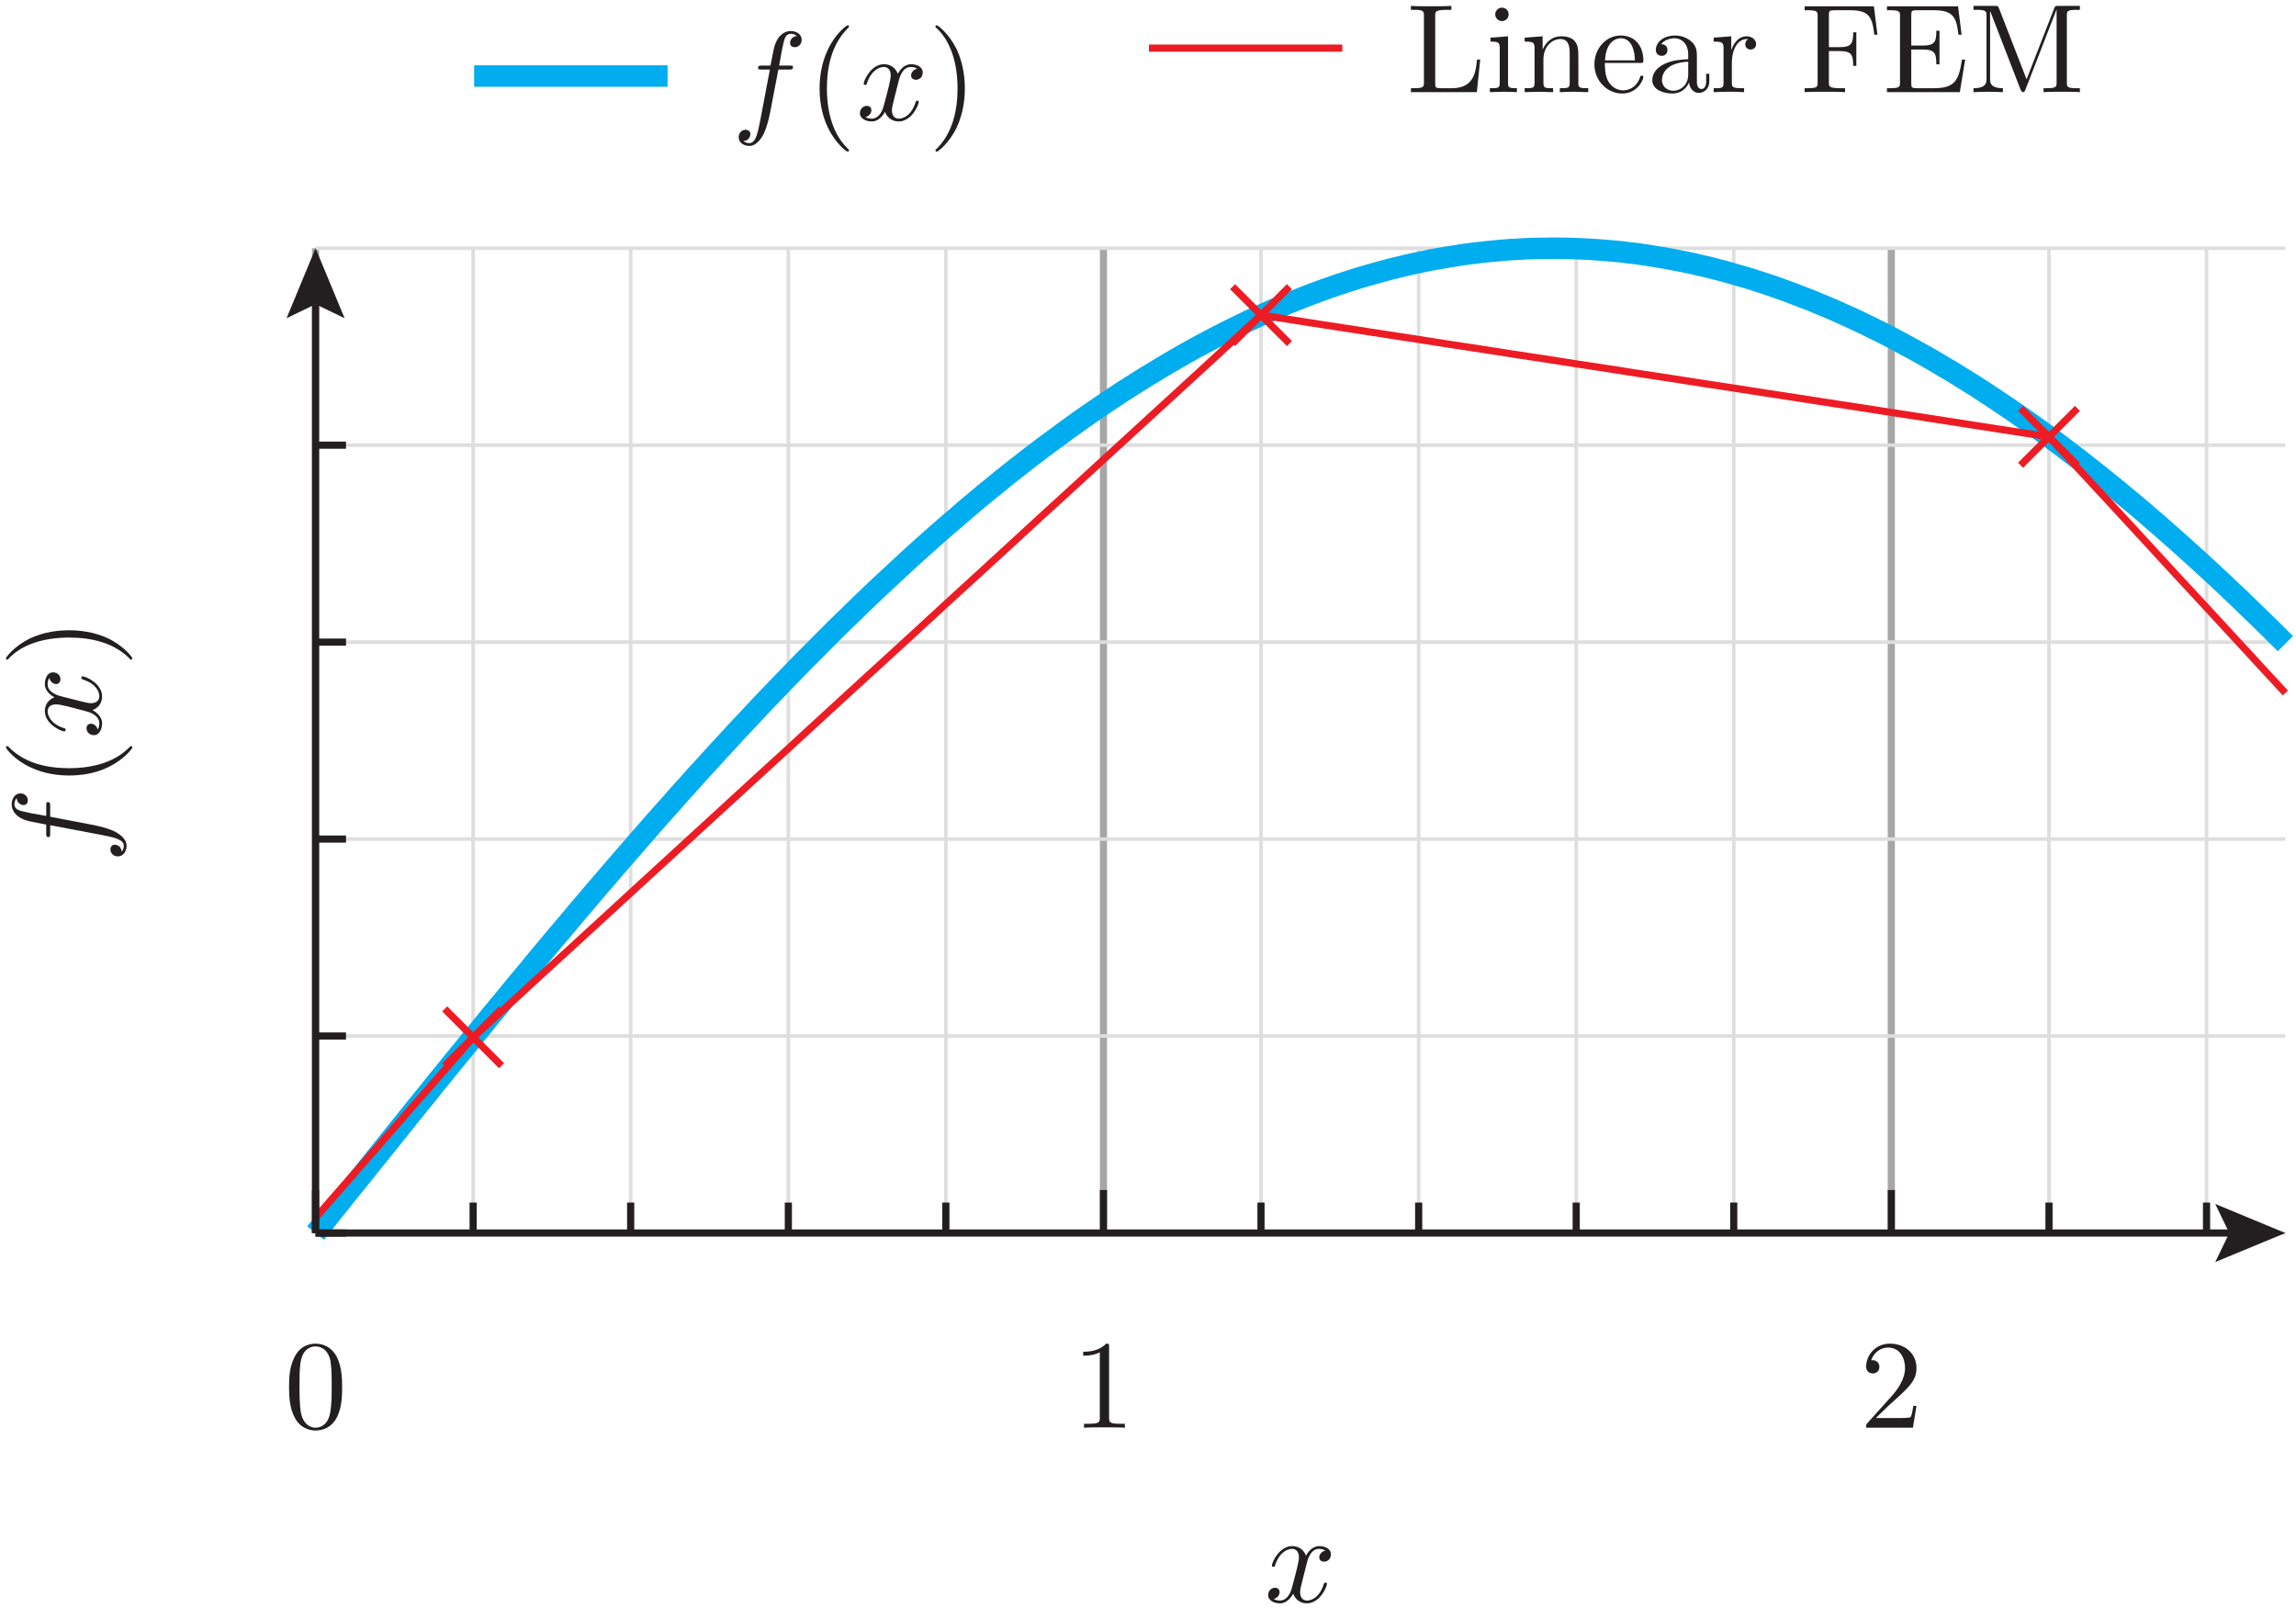 <?xml version="1.0" encoding="UTF-8"?>
<svg xmlns="http://www.w3.org/2000/svg" xmlns:xlink="http://www.w3.org/1999/xlink" width="181.73pt" height="127.31pt" viewBox="0 0 181.73 127.31" version="1.1">
<defs>
<g>
<symbol overflow="visible" id="glyph0-0">
<path style="stroke:none;" d=""/>
</symbol>
<symbol overflow="visible" id="glyph0-1">
<path style="stroke:none;" d="M 4.594 -3.203 C 4.594 -4 4.547 -4.797 4.203 -5.547 C 3.734 -6.5 2.922 -6.656 2.5 -6.656 C 1.906 -6.656 1.172 -6.406 0.766 -5.469 C 0.438 -4.781 0.391 -4 0.391 -3.203 C 0.391 -2.453 0.438 -1.547 0.844 -0.797 C 1.266 0.016 2 0.219 2.484 0.219 C 3.031 0.219 3.797 0.016 4.234 -0.938 C 4.547 -1.625 4.594 -2.406 4.594 -3.203 Z M 2.484 0 C 2.094 0 1.516 -0.25 1.328 -1.203 C 1.219 -1.812 1.219 -2.734 1.219 -3.312 C 1.219 -3.953 1.219 -4.625 1.297 -5.156 C 1.484 -6.344 2.234 -6.438 2.484 -6.438 C 2.812 -6.438 3.484 -6.266 3.672 -5.266 C 3.766 -4.703 3.766 -3.953 3.766 -3.312 C 3.766 -2.562 3.766 -1.891 3.656 -1.25 C 3.516 -0.297 2.938 0 2.484 0 Z M 2.484 0 "/>
</symbol>
<symbol overflow="visible" id="glyph0-2">
<path style="stroke:none;" d="M 2.938 -6.406 C 2.938 -6.641 2.938 -6.656 2.703 -6.656 C 2.094 -6.016 1.203 -6.016 0.891 -6.016 L 0.891 -5.703 C 1.094 -5.703 1.688 -5.703 2.203 -5.969 L 2.203 -0.797 C 2.203 -0.438 2.172 -0.312 1.266 -0.312 L 0.953 -0.312 L 0.953 0 C 1.297 -0.031 2.172 -0.031 2.562 -0.031 C 2.969 -0.031 3.844 -0.031 4.188 0 L 4.188 -0.312 L 3.875 -0.312 C 2.969 -0.312 2.938 -0.422 2.938 -0.797 Z M 2.938 -6.406 "/>
</symbol>
<symbol overflow="visible" id="glyph0-3">
<path style="stroke:none;" d="M 1.266 -0.766 L 2.328 -1.797 C 3.891 -3.188 4.484 -3.719 4.484 -4.719 C 4.484 -5.859 3.594 -6.656 2.375 -6.656 C 1.234 -6.656 0.5 -5.734 0.5 -4.844 C 0.5 -4.297 1 -4.297 1.031 -4.297 C 1.203 -4.297 1.547 -4.406 1.547 -4.812 C 1.547 -5.078 1.375 -5.344 1.016 -5.344 C 0.938 -5.344 0.922 -5.344 0.891 -5.328 C 1.125 -5.984 1.656 -6.344 2.234 -6.344 C 3.156 -6.344 3.578 -5.547 3.578 -4.719 C 3.578 -3.922 3.078 -3.125 2.531 -2.516 L 0.609 -0.375 C 0.5 -0.266 0.5 -0.234 0.5 0 L 4.203 0 L 4.484 -1.734 L 4.234 -1.734 C 4.188 -1.438 4.125 -1 4.016 -0.844 C 3.953 -0.766 3.297 -0.766 3.062 -0.766 Z M 1.266 -0.766 "/>
</symbol>
<symbol overflow="visible" id="glyph0-4">
<path style="stroke:none;" d="M 3.312 2.406 C 3.312 2.375 3.312 2.344 3.141 2.188 C 1.891 0.922 1.562 -0.969 1.562 -2.5 C 1.562 -4.234 1.953 -5.984 3.188 -7.234 C 3.312 -7.344 3.312 -7.375 3.312 -7.406 C 3.312 -7.469 3.266 -7.5 3.203 -7.5 C 3.109 -7.5 2.203 -6.812 1.625 -5.547 C 1.109 -4.453 0.984 -3.344 0.984 -2.5 C 0.984 -1.719 1.094 -0.516 1.656 0.625 C 2.25 1.844 3.109 2.5 3.203 2.5 C 3.266 2.5 3.312 2.469 3.312 2.406 Z M 3.312 2.406 "/>
</symbol>
<symbol overflow="visible" id="glyph0-5">
<path style="stroke:none;" d="M 2.891 -2.5 C 2.891 -3.281 2.781 -4.484 2.234 -5.625 C 1.625 -6.844 0.766 -7.5 0.672 -7.5 C 0.609 -7.5 0.562 -7.453 0.562 -7.406 C 0.562 -7.375 0.562 -7.344 0.766 -7.172 C 1.734 -6.188 2.312 -4.594 2.312 -2.5 C 2.312 -0.797 1.938 0.969 0.703 2.234 C 0.562 2.344 0.562 2.375 0.562 2.406 C 0.562 2.453 0.609 2.5 0.672 2.5 C 0.766 2.5 1.672 1.812 2.266 0.547 C 2.766 -0.547 2.891 -1.656 2.891 -2.5 Z M 2.891 -2.5 "/>
</symbol>
<symbol overflow="visible" id="glyph0-6">
<path style="stroke:none;" d="M 5.812 -2.578 L 5.562 -2.578 C 5.453 -1.562 5.312 -0.312 3.562 -0.312 L 2.734 -0.312 C 2.266 -0.312 2.25 -0.375 2.25 -0.703 L 2.25 -6.047 C 2.25 -6.375 2.25 -6.516 3.203 -6.516 L 3.531 -6.516 L 3.531 -6.828 C 3.172 -6.797 2.266 -6.797 1.844 -6.797 C 1.453 -6.797 0.688 -6.797 0.328 -6.828 L 0.328 -6.516 L 0.562 -6.516 C 1.344 -6.516 1.359 -6.406 1.359 -6.047 L 1.359 -0.781 C 1.359 -0.422 1.344 -0.312 0.562 -0.312 L 0.328 -0.312 L 0.328 0 L 5.547 0 Z M 5.812 -2.578 "/>
</symbol>
<symbol overflow="visible" id="glyph0-7">
<path style="stroke:none;" d="M 1.766 -4.422 L 0.375 -4.312 L 0.375 -4 C 1.016 -4 1.109 -3.938 1.109 -3.453 L 1.109 -0.766 C 1.109 -0.312 1 -0.312 0.328 -0.312 L 0.328 0 C 0.656 -0.016 1.188 -0.031 1.438 -0.031 C 1.781 -0.031 2.125 -0.016 2.469 0 L 2.469 -0.312 C 1.812 -0.312 1.766 -0.359 1.766 -0.75 Z M 1.812 -6.156 C 1.812 -6.484 1.562 -6.688 1.281 -6.688 C 0.969 -6.688 0.75 -6.422 0.75 -6.156 C 0.75 -5.891 0.969 -5.625 1.281 -5.625 C 1.562 -5.625 1.812 -5.844 1.812 -6.156 Z M 1.812 -6.156 "/>
</symbol>
<symbol overflow="visible" id="glyph0-8">
<path style="stroke:none;" d="M 1.094 -3.438 L 1.094 -0.766 C 1.094 -0.312 0.984 -0.312 0.312 -0.312 L 0.312 0 C 0.672 -0.016 1.188 -0.031 1.453 -0.031 C 1.703 -0.031 2.234 -0.016 2.562 0 L 2.562 -0.312 C 1.906 -0.312 1.797 -0.312 1.797 -0.766 L 1.797 -2.594 C 1.797 -3.641 2.5 -4.203 3.141 -4.203 C 3.766 -4.203 3.875 -3.656 3.875 -3.094 L 3.875 -0.766 C 3.875 -0.312 3.766 -0.312 3.094 -0.312 L 3.094 0 C 3.453 -0.016 3.953 -0.031 4.234 -0.031 C 4.484 -0.031 5.016 -0.016 5.344 0 L 5.344 -0.312 C 4.828 -0.312 4.578 -0.312 4.562 -0.609 L 4.562 -2.516 C 4.562 -3.375 4.562 -3.688 4.266 -4.047 C 4.125 -4.219 3.797 -4.422 3.203 -4.422 C 2.484 -4.422 2.016 -3.984 1.734 -3.375 L 1.734 -4.422 L 0.312 -4.312 L 0.312 -4 C 1.016 -4 1.094 -3.938 1.094 -3.438 Z M 1.094 -3.438 "/>
</symbol>
<symbol overflow="visible" id="glyph0-9">
<path style="stroke:none;" d="M 1.125 -2.516 C 1.188 -4.016 2.016 -4.266 2.359 -4.266 C 3.391 -4.266 3.484 -2.906 3.484 -2.516 Z M 1.109 -2.312 L 3.906 -2.312 C 4.125 -2.312 4.156 -2.312 4.156 -2.516 C 4.156 -3.516 3.609 -4.484 2.359 -4.484 C 1.203 -4.484 0.281 -3.453 0.281 -2.203 C 0.281 -0.859 1.328 0.109 2.484 0.109 C 3.703 0.109 4.156 -1 4.156 -1.188 C 4.156 -1.297 4.062 -1.312 4.016 -1.312 C 3.938 -1.312 3.906 -1.25 3.891 -1.172 C 3.547 -0.141 2.641 -0.141 2.547 -0.141 C 2.047 -0.141 1.641 -0.438 1.406 -0.812 C 1.109 -1.297 1.109 -1.953 1.109 -2.312 Z M 1.109 -2.312 "/>
</symbol>
<symbol overflow="visible" id="glyph0-10">
<path style="stroke:none;" d="M 3.328 -0.766 C 3.375 -0.359 3.641 0.062 4.109 0.062 C 4.312 0.062 4.938 -0.078 4.938 -0.891 L 4.938 -1.453 L 4.688 -1.453 L 4.688 -0.891 C 4.688 -0.312 4.438 -0.25 4.312 -0.25 C 3.984 -0.25 3.953 -0.703 3.953 -0.75 L 3.953 -2.75 C 3.953 -3.172 3.953 -3.562 3.594 -3.938 C 3.203 -4.312 2.703 -4.484 2.219 -4.484 C 1.406 -4.484 0.703 -4.016 0.703 -3.344 C 0.703 -3.047 0.906 -2.875 1.172 -2.875 C 1.453 -2.875 1.625 -3.078 1.625 -3.344 C 1.625 -3.453 1.578 -3.797 1.125 -3.797 C 1.391 -4.156 1.875 -4.266 2.203 -4.266 C 2.688 -4.266 3.266 -3.875 3.266 -2.984 L 3.266 -2.609 C 2.75 -2.578 2.047 -2.547 1.422 -2.25 C 0.672 -1.906 0.422 -1.391 0.422 -0.953 C 0.422 -0.141 1.391 0.109 2.016 0.109 C 2.688 0.109 3.141 -0.297 3.328 -0.766 Z M 3.266 -2.406 L 3.266 -1.406 C 3.266 -0.453 2.547 -0.109 2.094 -0.109 C 1.594 -0.109 1.188 -0.453 1.188 -0.953 C 1.188 -1.516 1.609 -2.344 3.266 -2.406 Z M 3.266 -2.406 "/>
</symbol>
<symbol overflow="visible" id="glyph0-11">
<path style="stroke:none;" d="M 1.672 -3.312 L 1.672 -4.422 L 0.281 -4.312 L 0.281 -4 C 0.984 -4 1.062 -3.938 1.062 -3.438 L 1.062 -0.766 C 1.062 -0.312 0.953 -0.312 0.281 -0.312 L 0.281 0 C 0.672 -0.016 1.141 -0.031 1.422 -0.031 C 1.812 -0.031 2.297 -0.031 2.688 0 L 2.688 -0.312 L 2.484 -0.312 C 1.734 -0.312 1.719 -0.422 1.719 -0.781 L 1.719 -2.312 C 1.719 -3.312 2.141 -4.203 2.906 -4.203 C 2.969 -4.203 2.984 -4.203 3.016 -4.188 C 2.984 -4.188 2.781 -4.062 2.781 -3.797 C 2.781 -3.516 2.984 -3.375 3.203 -3.375 C 3.391 -3.375 3.641 -3.484 3.641 -3.812 C 3.641 -4.125 3.328 -4.422 2.906 -4.422 C 2.172 -4.422 1.812 -3.75 1.672 -3.312 Z M 1.672 -3.312 "/>
</symbol>
<symbol overflow="visible" id="glyph0-12">
<path style="stroke:none;" d="M 5.812 -6.797 L 0.328 -6.797 L 0.328 -6.484 L 0.562 -6.484 C 1.344 -6.484 1.359 -6.375 1.359 -6.016 L 1.359 -0.781 C 1.359 -0.422 1.344 -0.312 0.562 -0.312 L 0.328 -0.312 L 0.328 0 C 0.688 -0.031 1.453 -0.031 1.844 -0.031 C 2.266 -0.031 3.172 -0.031 3.531 0 L 3.531 -0.312 L 3.203 -0.312 C 2.25 -0.312 2.25 -0.438 2.25 -0.797 L 2.25 -3.25 L 3.109 -3.25 C 4.062 -3.25 4.172 -2.938 4.172 -2.078 L 4.422 -2.078 L 4.422 -4.734 L 4.172 -4.734 C 4.172 -3.891 4.062 -3.562 3.109 -3.562 L 2.25 -3.562 L 2.25 -6.094 C 2.25 -6.422 2.266 -6.484 2.734 -6.484 L 3.938 -6.484 C 5.438 -6.484 5.688 -5.938 5.844 -4.547 L 6.094 -4.547 Z M 5.812 -6.797 "/>
</symbol>
<symbol overflow="visible" id="glyph0-13">
<path style="stroke:none;" d="M 1.359 -0.781 C 1.359 -0.422 1.344 -0.312 0.562 -0.312 L 0.328 -0.312 L 0.328 0 L 6.094 0 L 6.516 -2.578 L 6.266 -2.578 C 6.016 -1.047 5.797 -0.312 4.062 -0.312 L 2.734 -0.312 C 2.266 -0.312 2.25 -0.375 2.25 -0.703 L 2.25 -3.375 L 3.156 -3.375 C 4.125 -3.375 4.234 -3.062 4.234 -2.203 L 4.484 -2.203 L 4.484 -4.859 L 4.234 -4.859 C 4.234 -4 4.125 -3.688 3.156 -3.688 L 2.25 -3.688 L 2.25 -6.094 C 2.25 -6.422 2.266 -6.484 2.734 -6.484 L 4.031 -6.484 C 5.562 -6.484 5.828 -5.938 5.984 -4.547 L 6.234 -4.547 L 5.953 -6.797 L 0.328 -6.797 L 0.328 -6.484 L 0.562 -6.484 C 1.344 -6.484 1.359 -6.375 1.359 -6.016 Z M 1.359 -0.781 "/>
</symbol>
<symbol overflow="visible" id="glyph0-14">
<path style="stroke:none;" d="M 2.406 -6.609 C 2.312 -6.828 2.297 -6.828 2.062 -6.828 L 0.375 -6.828 L 0.375 -6.516 L 0.609 -6.516 C 1.375 -6.516 1.406 -6.406 1.406 -6.047 L 1.406 -1.047 C 1.406 -0.781 1.406 -0.312 0.375 -0.312 L 0.375 0 C 0.719 -0.016 1.203 -0.031 1.547 -0.031 C 1.875 -0.031 2.359 -0.016 2.703 0 L 2.703 -0.312 C 1.688 -0.312 1.688 -0.781 1.688 -1.047 L 1.688 -6.438 L 4.094 -0.219 C 4.156 -0.094 4.203 0 4.297 0 C 4.406 0 4.438 -0.078 4.484 -0.188 L 6.938 -6.516 L 6.953 -6.516 L 6.953 -0.781 C 6.953 -0.422 6.938 -0.312 6.156 -0.312 L 5.922 -0.312 L 5.922 0 C 6.297 -0.031 6.969 -0.031 7.359 -0.031 C 7.75 -0.031 8.422 -0.031 8.797 0 L 8.797 -0.312 L 8.547 -0.312 C 7.781 -0.312 7.766 -0.422 7.766 -0.781 L 7.766 -6.047 C 7.766 -6.406 7.781 -6.516 8.547 -6.516 L 8.797 -6.516 L 8.797 -6.828 L 7.094 -6.828 C 6.844 -6.828 6.844 -6.812 6.766 -6.641 L 4.578 -1.016 Z M 2.406 -6.609 "/>
</symbol>
<symbol overflow="visible" id="glyph1-0">
<path style="stroke:none;" d=""/>
</symbol>
<symbol overflow="visible" id="glyph1-1">
<path style="stroke:none;" d="M 3.344 -3.016 C 3.406 -3.281 3.625 -4.203 4.328 -4.203 C 4.375 -4.203 4.625 -4.203 4.828 -4.062 C 4.547 -4.016 4.344 -3.766 4.344 -3.531 C 4.344 -3.375 4.453 -3.188 4.734 -3.188 C 4.953 -3.188 5.266 -3.359 5.266 -3.766 C 5.266 -4.281 4.688 -4.422 4.344 -4.422 C 3.766 -4.422 3.406 -3.891 3.297 -3.656 C 3.047 -4.312 2.5 -4.422 2.203 -4.422 C 1.172 -4.422 0.594 -3.125 0.594 -2.875 C 0.594 -2.781 0.703 -2.781 0.719 -2.781 C 0.797 -2.781 0.828 -2.797 0.844 -2.891 C 1.188 -3.953 1.844 -4.203 2.188 -4.203 C 2.375 -4.203 2.734 -4.109 2.734 -3.531 C 2.734 -3.219 2.562 -2.547 2.188 -1.156 C 2.031 -0.531 1.688 -0.109 1.234 -0.109 C 1.188 -0.109 0.953 -0.109 0.734 -0.234 C 0.984 -0.297 1.203 -0.5 1.203 -0.781 C 1.203 -1.047 0.984 -1.125 0.844 -1.125 C 0.547 -1.125 0.297 -0.875 0.297 -0.547 C 0.297 -0.094 0.797 0.109 1.234 0.109 C 1.891 0.109 2.25 -0.594 2.281 -0.656 C 2.406 -0.281 2.766 0.109 3.359 0.109 C 4.391 0.109 4.953 -1.188 4.953 -1.438 C 4.953 -1.531 4.875 -1.531 4.844 -1.531 C 4.75 -1.531 4.734 -1.484 4.703 -1.422 C 4.375 -0.344 3.703 -0.109 3.375 -0.109 C 2.984 -0.109 2.828 -0.438 2.828 -0.766 C 2.828 -0.984 2.891 -1.203 3 -1.656 Z M 3.344 -3.016 "/>
</symbol>
<symbol overflow="visible" id="glyph1-2">
<path style="stroke:none;" d="M 3.672 -4 L 4.531 -4 C 4.734 -4 4.828 -4 4.828 -4.203 C 4.828 -4.312 4.734 -4.312 4.562 -4.312 L 3.734 -4.312 L 3.938 -5.453 C 3.984 -5.656 4.125 -6.375 4.188 -6.484 C 4.266 -6.688 4.438 -6.828 4.656 -6.828 C 4.688 -6.828 4.953 -6.828 5.141 -6.656 C 4.703 -6.609 4.594 -6.266 4.594 -6.109 C 4.594 -5.875 4.781 -5.766 4.969 -5.766 C 5.234 -5.766 5.516 -5.984 5.516 -6.359 C 5.516 -6.812 5.062 -7.047 4.656 -7.047 C 4.312 -7.047 3.688 -6.875 3.375 -5.875 C 3.312 -5.672 3.297 -5.562 3.047 -4.312 L 2.359 -4.312 C 2.172 -4.312 2.062 -4.312 2.062 -4.125 C 2.062 -4 2.156 -4 2.344 -4 L 3 -4 L 2.25 -0.047 C 2.062 0.922 1.906 1.828 1.375 1.828 C 1.344 1.828 1.094 1.828 0.906 1.656 C 1.359 1.625 1.453 1.266 1.453 1.109 C 1.453 0.875 1.266 0.766 1.078 0.766 C 0.812 0.766 0.531 0.984 0.531 1.359 C 0.531 1.812 0.969 2.047 1.375 2.047 C 1.938 2.047 2.328 1.453 2.516 1.078 C 2.828 0.453 3.062 -0.766 3.062 -0.828 Z M 3.672 -4 "/>
</symbol>
<symbol overflow="visible" id="glyph2-0">
<path style="stroke:none;" d=""/>
</symbol>
<symbol overflow="visible" id="glyph2-1">
<path style="stroke:none;" d="M -4 -3.672 L -4 -4.531 C -4 -4.734 -4 -4.828 -4.203 -4.828 C -4.312 -4.828 -4.312 -4.734 -4.312 -4.562 L -4.312 -3.734 L -5.453 -3.938 C -5.656 -3.984 -6.375 -4.125 -6.484 -4.188 C -6.688 -4.266 -6.828 -4.438 -6.828 -4.656 C -6.828 -4.688 -6.828 -4.953 -6.656 -5.141 C -6.609 -4.703 -6.266 -4.594 -6.109 -4.594 C -5.875 -4.594 -5.766 -4.781 -5.766 -4.969 C -5.766 -5.234 -5.984 -5.516 -6.359 -5.516 C -6.812 -5.516 -7.047 -5.062 -7.047 -4.656 C -7.047 -4.312 -6.875 -3.688 -5.875 -3.375 C -5.672 -3.312 -5.562 -3.297 -4.312 -3.047 L -4.312 -2.359 C -4.312 -2.172 -4.312 -2.062 -4.125 -2.062 C -4 -2.062 -4 -2.156 -4 -2.344 L -4 -3 L -0.047 -2.25 C 0.922 -2.062 1.828 -1.906 1.828 -1.375 C 1.828 -1.344 1.828 -1.094 1.656 -0.906 C 1.625 -1.359 1.266 -1.453 1.109 -1.453 C 0.875 -1.453 0.766 -1.266 0.766 -1.078 C 0.766 -0.812 0.984 -0.531 1.359 -0.531 C 1.812 -0.531 2.047 -0.969 2.047 -1.375 C 2.047 -1.938 1.453 -2.328 1.078 -2.516 C 0.453 -2.828 -0.766 -3.062 -0.828 -3.062 Z M -4 -3.672 "/>
</symbol>
<symbol overflow="visible" id="glyph2-2">
<path style="stroke:none;" d="M -3.016 -3.344 C -3.281 -3.406 -4.203 -3.625 -4.203 -4.328 C -4.203 -4.375 -4.203 -4.625 -4.062 -4.828 C -4.016 -4.547 -3.766 -4.344 -3.531 -4.344 C -3.375 -4.344 -3.188 -4.453 -3.188 -4.734 C -3.188 -4.953 -3.359 -5.266 -3.766 -5.266 C -4.281 -5.266 -4.422 -4.688 -4.422 -4.344 C -4.422 -3.766 -3.891 -3.406 -3.656 -3.297 C -4.312 -3.047 -4.422 -2.5 -4.422 -2.203 C -4.422 -1.172 -3.125 -0.594 -2.875 -0.594 C -2.781 -0.594 -2.781 -0.703 -2.781 -0.719 C -2.781 -0.797 -2.797 -0.828 -2.891 -0.844 C -3.953 -1.188 -4.203 -1.844 -4.203 -2.188 C -4.203 -2.375 -4.109 -2.734 -3.531 -2.734 C -3.219 -2.734 -2.547 -2.562 -1.156 -2.188 C -0.531 -2.031 -0.109 -1.688 -0.109 -1.234 C -0.109 -1.188 -0.109 -0.953 -0.234 -0.734 C -0.297 -0.984 -0.5 -1.203 -0.781 -1.203 C -1.047 -1.203 -1.125 -0.984 -1.125 -0.844 C -1.125 -0.547 -0.875 -0.297 -0.547 -0.297 C -0.094 -0.297 0.109 -0.797 0.109 -1.234 C 0.109 -1.891 -0.594 -2.25 -0.656 -2.281 C -0.281 -2.406 0.109 -2.766 0.109 -3.359 C 0.109 -4.391 -1.188 -4.953 -1.438 -4.953 C -1.531 -4.953 -1.531 -4.875 -1.531 -4.844 C -1.531 -4.75 -1.484 -4.734 -1.422 -4.703 C -0.344 -4.375 -0.109 -3.703 -0.109 -3.375 C -0.109 -2.984 -0.438 -2.828 -0.766 -2.828 C -0.984 -2.828 -1.203 -2.891 -1.656 -3 Z M -3.016 -3.344 "/>
</symbol>
<symbol overflow="visible" id="glyph3-0">
<path style="stroke:none;" d=""/>
</symbol>
<symbol overflow="visible" id="glyph3-1">
<path style="stroke:none;" d="M 2.406 -3.312 C 2.375 -3.312 2.344 -3.312 2.188 -3.141 C 0.922 -1.891 -0.969 -1.562 -2.5 -1.562 C -4.234 -1.562 -5.984 -1.953 -7.234 -3.188 C -7.344 -3.312 -7.375 -3.312 -7.406 -3.312 C -7.469 -3.312 -7.5 -3.266 -7.5 -3.203 C -7.5 -3.109 -6.812 -2.203 -5.547 -1.625 C -4.453 -1.109 -3.344 -0.984 -2.5 -0.984 C -1.719 -0.984 -0.516 -1.094 0.625 -1.656 C 1.844 -2.25 2.5 -3.109 2.5 -3.203 C 2.5 -3.266 2.469 -3.312 2.406 -3.312 Z M 2.406 -3.312 "/>
</symbol>
<symbol overflow="visible" id="glyph3-2">
<path style="stroke:none;" d="M -2.5 -2.891 C -3.281 -2.891 -4.484 -2.781 -5.625 -2.234 C -6.844 -1.625 -7.5 -0.766 -7.5 -0.672 C -7.5 -0.609 -7.453 -0.562 -7.406 -0.562 C -7.375 -0.562 -7.344 -0.562 -7.172 -0.766 C -6.188 -1.734 -4.594 -2.312 -2.5 -2.312 C -0.797 -2.312 0.969 -1.938 2.234 -0.703 C 2.344 -0.562 2.375 -0.562 2.406 -0.562 C 2.453 -0.562 2.5 -0.609 2.5 -0.672 C 2.5 -0.766 1.812 -1.672 0.547 -2.266 C -0.547 -2.766 -1.656 -2.891 -2.5 -2.891 Z M -2.5 -2.891 "/>
</symbol>
</g>
<clipPath id="clip1">
  <path d="M 24 97 L 181.73 97 L 181.73 98 L 24 98 Z M 24 97 "/>
</clipPath>
<clipPath id="clip2">
  <path d="M 24 81 L 181.73 81 L 181.73 83 L 24 83 Z M 24 81 "/>
</clipPath>
<clipPath id="clip3">
  <path d="M 24 66 L 181.73 66 L 181.73 67 L 24 67 Z M 24 66 "/>
</clipPath>
<clipPath id="clip4">
  <path d="M 24 50 L 181.73 50 L 181.73 51 L 24 51 Z M 24 50 "/>
</clipPath>
<clipPath id="clip5">
  <path d="M 24 35 L 181.73 35 L 181.73 36 L 24 36 Z M 24 35 "/>
</clipPath>
<clipPath id="clip6">
  <path d="M 24 19 L 181.73 19 L 181.73 20 L 24 20 Z M 24 19 "/>
</clipPath>
<clipPath id="clip7">
  <path d="M 0 0 L 181.73 0 L 181.73 122 L 0 122 Z M 0 0 "/>
</clipPath>
<clipPath id="clip8">
  <path d="M 16 16 L 181.73 16 L 181.73 105 L 16 105 Z M 16 16 "/>
</clipPath>
</defs>
<g id="surface1">
<path style="fill:none;stroke-width:2.835;stroke-linecap:butt;stroke-linejoin:miter;stroke:rgb(87.068%,86.833%,86.891%);stroke-opacity:1;stroke-miterlimit:10;" d="M 374.492 297.084 L 374.492 1076.616 " transform="matrix(0.1,0,0,-0.1,0,127.31)"/>
<path style="fill:none;stroke-width:2.835;stroke-linecap:butt;stroke-linejoin:miter;stroke:rgb(87.068%,86.833%,86.891%);stroke-opacity:1;stroke-miterlimit:10;" d="M 499.18 297.084 L 499.18 1076.616 " transform="matrix(0.1,0,0,-0.1,0,127.31)"/>
<path style="fill:none;stroke-width:2.835;stroke-linecap:butt;stroke-linejoin:miter;stroke:rgb(87.068%,86.833%,86.891%);stroke-opacity:1;stroke-miterlimit:10;" d="M 623.984 297.084 L 623.984 1076.616 " transform="matrix(0.1,0,0,-0.1,0,127.31)"/>
<path style="fill:none;stroke-width:2.835;stroke-linecap:butt;stroke-linejoin:miter;stroke:rgb(87.068%,86.833%,86.891%);stroke-opacity:1;stroke-miterlimit:10;" d="M 748.672 297.084 L 748.672 1076.616 " transform="matrix(0.1,0,0,-0.1,0,127.31)"/>
<path style="fill:none;stroke-width:2.835;stroke-linecap:butt;stroke-linejoin:miter;stroke:rgb(87.068%,86.833%,86.891%);stroke-opacity:1;stroke-miterlimit:10;" d="M 998.086 297.084 L 998.086 1076.616 " transform="matrix(0.1,0,0,-0.1,0,127.31)"/>
<path style="fill:none;stroke-width:2.835;stroke-linecap:butt;stroke-linejoin:miter;stroke:rgb(87.068%,86.833%,86.891%);stroke-opacity:1;stroke-miterlimit:10;" d="M 1122.891 297.084 L 1122.891 1076.616 " transform="matrix(0.1,0,0,-0.1,0,127.31)"/>
<path style="fill:none;stroke-width:2.835;stroke-linecap:butt;stroke-linejoin:miter;stroke:rgb(87.068%,86.833%,86.891%);stroke-opacity:1;stroke-miterlimit:10;" d="M 1247.578 297.084 L 1247.578 1076.616 " transform="matrix(0.1,0,0,-0.1,0,127.31)"/>
<path style="fill:none;stroke-width:2.835;stroke-linecap:butt;stroke-linejoin:miter;stroke:rgb(87.068%,86.833%,86.891%);stroke-opacity:1;stroke-miterlimit:10;" d="M 1372.266 297.084 L 1372.266 1076.616 " transform="matrix(0.1,0,0,-0.1,0,127.31)"/>
<path style="fill:none;stroke-width:2.835;stroke-linecap:butt;stroke-linejoin:miter;stroke:rgb(87.068%,86.833%,86.891%);stroke-opacity:1;stroke-miterlimit:10;" d="M 1621.797 297.084 L 1621.797 1076.616 " transform="matrix(0.1,0,0,-0.1,0,127.31)"/>
<path style="fill:none;stroke-width:2.835;stroke-linecap:butt;stroke-linejoin:miter;stroke:rgb(87.068%,86.833%,86.891%);stroke-opacity:1;stroke-miterlimit:10;" d="M 1746.484 297.084 L 1746.484 1076.616 " transform="matrix(0.1,0,0,-0.1,0,127.31)"/>
<path style="fill:none;stroke-width:5.669;stroke-linecap:butt;stroke-linejoin:miter;stroke:rgb(65.501%,64.873%,65.028%);stroke-opacity:1;stroke-miterlimit:10;" d="M 249.766 297.084 L 249.766 1076.616 " transform="matrix(0.1,0,0,-0.1,0,127.31)"/>
<path style="fill:none;stroke-width:5.669;stroke-linecap:butt;stroke-linejoin:miter;stroke:rgb(65.501%,64.873%,65.028%);stroke-opacity:1;stroke-miterlimit:10;" d="M 873.398 297.084 L 873.398 1076.616 " transform="matrix(0.1,0,0,-0.1,0,127.31)"/>
<path style="fill:none;stroke-width:5.669;stroke-linecap:butt;stroke-linejoin:miter;stroke:rgb(65.501%,64.873%,65.028%);stroke-opacity:1;stroke-miterlimit:10;" d="M 1496.992 297.084 L 1496.992 1076.616 " transform="matrix(0.1,0,0,-0.1,0,127.31)"/>
<g clip-path="url(#clip1)" clip-rule="nonzero">
<path style="fill:none;stroke-width:2.835;stroke-linecap:butt;stroke-linejoin:miter;stroke:rgb(87.068%,86.833%,86.891%);stroke-opacity:1;stroke-miterlimit:10;" d="M 249.766 297.084 L 1808.867 297.084 " transform="matrix(0.1,0,0,-0.1,0,127.31)"/>
</g>
<g clip-path="url(#clip2)" clip-rule="nonzero">
<path style="fill:none;stroke-width:2.835;stroke-linecap:butt;stroke-linejoin:miter;stroke:rgb(87.068%,86.833%,86.891%);stroke-opacity:1;stroke-miterlimit:10;" d="M 249.766 453.022 L 1808.867 453.022 " transform="matrix(0.1,0,0,-0.1,0,127.31)"/>
</g>
<g clip-path="url(#clip3)" clip-rule="nonzero">
<path style="fill:none;stroke-width:2.835;stroke-linecap:butt;stroke-linejoin:miter;stroke:rgb(87.068%,86.833%,86.891%);stroke-opacity:1;stroke-miterlimit:10;" d="M 249.766 608.92 L 1808.867 608.92 " transform="matrix(0.1,0,0,-0.1,0,127.31)"/>
</g>
<g clip-path="url(#clip4)" clip-rule="nonzero">
<path style="fill:none;stroke-width:2.835;stroke-linecap:butt;stroke-linejoin:miter;stroke:rgb(87.068%,86.833%,86.891%);stroke-opacity:1;stroke-miterlimit:10;" d="M 249.766 764.819 L 1808.867 764.819 " transform="matrix(0.1,0,0,-0.1,0,127.31)"/>
</g>
<g clip-path="url(#clip5)" clip-rule="nonzero">
<path style="fill:none;stroke-width:2.835;stroke-linecap:butt;stroke-linejoin:miter;stroke:rgb(87.068%,86.833%,86.891%);stroke-opacity:1;stroke-miterlimit:10;" d="M 249.766 920.717 L 1808.867 920.717 " transform="matrix(0.1,0,0,-0.1,0,127.31)"/>
</g>
<g clip-path="url(#clip6)" clip-rule="nonzero">
<path style="fill:none;stroke-width:2.835;stroke-linecap:butt;stroke-linejoin:miter;stroke:rgb(87.068%,86.833%,86.891%);stroke-opacity:1;stroke-miterlimit:10;" d="M 249.766 1076.616 L 1808.867 1076.616 " transform="matrix(0.1,0,0,-0.1,0,127.31)"/>
</g>
<g clip-path="url(#clip7)" clip-rule="nonzero">
<path style="fill:none;stroke-width:17.008;stroke-linecap:butt;stroke-linejoin:miter;stroke:rgb(0%,67.839%,93.729%);stroke-opacity:1;stroke-miterlimit:10;" d="M 249.766 297.084 L 256.094 304.897 L 262.266 312.788 L 268.594 320.6 L 274.766 328.413 L 281.094 336.186 L 287.383 343.998 L 293.594 351.811 L 299.883 359.584 L 306.172 367.397 L 312.383 375.209 L 318.672 383.022 L 324.883 390.795 L 331.172 398.608 L 337.461 406.303 L 343.672 414.116 L 349.961 421.811 L 356.172 429.506 L 362.461 437.202 L 368.789 444.897 L 374.961 452.592 L 381.289 460.209 L 387.461 467.905 L 393.789 475.522 L 400.078 483.1 L 406.289 490.717 L 412.578 498.295 L 418.867 505.795 L 425.078 513.413 L 431.367 520.913 L 437.578 528.413 L 443.867 535.795 L 450.195 543.295 L 456.367 550.717 L 462.695 558.1 L 468.867 565.405 L 475.195 572.788 L 481.484 580.092 L 487.695 587.319 L 493.984 594.584 L 500.273 601.811 L 506.484 608.998 L 512.773 616.186 L 518.984 623.295 L 525.273 630.405 L 531.562 637.397 L 537.773 644.506 L 544.062 651.42 L 550.273 658.413 L 556.562 665.288 L 562.891 672.202 L 569.062 678.998 L 575.391 685.795 L 581.562 692.592 L 587.891 699.311 L 594.18 705.991 L 600.391 712.709 L 606.68 719.311 L 612.969 725.795 L 619.18 732.319 L 625.469 738.803 L 631.68 745.209 L 637.969 751.616 L 644.297 757.905 L 650.469 764.194 L 662.969 776.694 L 669.297 782.788 L 675.586 788.92 L 681.797 795.014 L 688.086 800.991 L 694.297 806.889 L 700.586 812.788 L 706.875 818.608 L 713.086 824.389 L 719.375 830.209 L 725.664 835.913 L 731.875 841.498 L 738.164 847.084 L 744.375 852.592 L 750.664 858.022 L 756.992 863.413 L 763.164 868.803 L 769.492 874.116 L 775.664 879.311 L 781.992 884.506 L 788.281 889.584 L 794.492 894.702 L 800.781 899.702 L 807.07 904.584 L 813.281 909.506 L 819.57 914.311 L 825.781 918.998 L 832.07 923.686 L 838.398 928.295 L 844.57 932.905 L 850.898 937.397 L 857.07 941.811 L 863.398 946.186 L 869.688 950.522 L 875.898 954.702 L 882.188 958.92 L 888.398 963.022 L 900.977 970.991 L 907.188 974.897 L 913.477 978.686 L 919.766 982.514 L 925.977 986.186 L 932.266 989.819 L 938.477 993.413 L 944.766 996.889 L 951.094 1000.288 L 957.266 1003.608 L 963.594 1006.889 L 969.766 1010.092 L 976.094 1013.217 L 982.383 1016.303 L 988.594 1019.311 L 994.883 1022.202 L 1001.172 1025.014 L 1007.383 1027.787 L 1013.672 1030.483 L 1019.883 1033.1 L 1032.461 1038.1 L 1038.672 1040.483 L 1044.961 1042.787 L 1051.172 1045.014 L 1057.461 1047.202 L 1063.789 1049.311 L 1069.961 1051.303 L 1076.289 1053.295 L 1082.461 1055.092 L 1088.789 1056.889 L 1095.078 1058.608 L 1101.289 1060.287 L 1107.578 1061.811 L 1113.867 1063.295 L 1120.078 1064.702 L 1126.367 1065.991 L 1132.578 1067.319 L 1138.867 1068.412 L 1145.195 1069.506 L 1151.367 1070.483 L 1157.695 1071.498 L 1163.867 1072.319 L 1170.195 1073.1 L 1176.484 1073.803 L 1182.695 1074.389 L 1188.984 1075.014 L 1195.273 1075.483 L 1201.484 1075.795 L 1207.773 1076.186 L 1213.984 1076.381 L 1226.562 1076.616 L 1232.773 1076.616 L 1239.062 1076.498 L 1245.273 1076.381 L 1251.562 1076.108 L 1257.891 1075.795 L 1264.062 1075.405 L 1270.391 1074.897 L 1276.562 1074.389 L 1282.891 1073.803 L 1289.18 1072.983 L 1295.391 1072.319 L 1301.68 1071.381 L 1307.969 1070.405 L 1314.18 1069.389 L 1320.469 1068.295 L 1326.68 1067.084 L 1332.969 1065.912 L 1339.297 1064.584 L 1345.469 1063.1 L 1351.797 1061.694 L 1357.969 1060.092 L 1364.297 1058.491 L 1370.586 1056.694 L 1376.797 1054.897 L 1383.086 1053.1 L 1389.375 1051.108 L 1395.586 1049.116 L 1401.875 1047.006 L 1408.086 1044.819 L 1414.375 1042.592 L 1420.664 1040.209 L 1426.875 1037.787 L 1433.164 1035.405 L 1439.375 1032.787 L 1445.664 1030.209 L 1451.992 1027.514 L 1458.164 1024.702 L 1464.492 1021.889 L 1470.664 1018.998 L 1476.992 1015.991 L 1483.281 1012.905 L 1489.492 1009.819 L 1495.781 1006.616 L 1502.07 1003.295 L 1508.281 999.897 L 1514.57 996.498 L 1520.781 993.022 L 1527.07 989.506 L 1533.398 985.795 L 1539.57 982.084 L 1545.898 978.413 L 1552.07 974.506 L 1558.398 970.6 L 1564.688 966.694 L 1570.898 962.592 L 1577.188 958.491 L 1583.398 954.311 L 1589.688 950.092 L 1595.977 945.795 L 1602.188 941.42 L 1608.477 937.006 L 1614.766 932.514 L 1620.977 927.905 L 1627.266 923.295 L 1633.477 918.608 L 1639.766 913.803 L 1646.094 908.998 L 1652.266 904.116 L 1658.594 899.194 L 1664.766 894.194 L 1671.094 889.116 L 1677.383 883.998 L 1683.594 878.803 L 1689.883 873.608 L 1696.172 868.295 L 1702.383 862.905 L 1708.672 857.514 L 1714.883 852.006 L 1721.172 846.498 L 1727.461 840.913 L 1733.672 835.288 L 1739.961 829.584 L 1746.172 823.92 L 1752.461 818.1 L 1758.789 812.202 L 1764.961 806.303 L 1771.289 800.405 L 1777.461 794.389 L 1783.789 788.295 L 1790.078 782.202 L 1796.289 776.108 L 1802.578 769.897 L 1808.867 763.608 " transform="matrix(0.1,0,0,-0.1,0,127.31)"/>
</g>
<g clip-path="url(#clip8)" clip-rule="nonzero">
<path style="fill:none;stroke-width:5.669;stroke-linecap:butt;stroke-linejoin:miter;stroke:rgb(92.94%,10.979%,14.119%);stroke-opacity:1;stroke-miterlimit:10;" d="M 249.766 309.194 L 274.688 337.709 L 299.688 366.303 L 324.57 394.819 L 349.57 423.413 L 374.492 452.006 L 399.492 474.819 L 424.375 497.709 L 449.375 520.6 L 474.297 543.413 L 499.18 566.303 L 524.18 589.194 L 549.062 612.006 L 574.062 634.897 L 598.984 657.788 L 623.984 680.6 L 648.867 703.491 L 673.867 726.42 L 698.789 749.194 L 723.789 772.084 L 748.672 795.014 L 773.594 817.788 L 798.594 840.717 L 823.477 863.608 L 848.477 886.42 L 873.398 909.311 L 898.398 932.202 L 923.281 955.014 L 948.281 977.905 L 973.164 1000.795 L 998.086 1023.686 L 1023.086 1019.819 L 1047.969 1015.913 L 1072.969 1012.084 L 1097.891 1008.217 L 1122.891 1004.389 L 1147.773 1000.483 L 1172.773 996.694 L 1197.695 992.788 L 1222.695 988.998 L 1247.578 985.092 L 1272.461 981.303 L 1297.461 977.397 L 1322.383 973.608 L 1347.383 969.702 L 1372.266 965.913 L 1397.266 962.006 L 1422.188 958.217 L 1447.188 954.311 L 1472.07 950.522 L 1496.992 946.616 L 1521.992 942.788 L 1546.875 938.92 L 1571.875 935.014 L 1596.797 931.186 L 1621.797 927.319 L 1646.68 900.288 L 1671.68 873.295 L 1696.562 846.303 L 1721.484 819.194 L 1746.484 792.202 L 1771.367 765.209 L 1796.367 738.1 L 1808.867 724.584 " transform="matrix(0.1,0,0,-0.1,0,127.31)"/>
</g>
<path style="fill:none;stroke-width:5.669;stroke-linecap:butt;stroke-linejoin:miter;stroke:rgb(92.94%,10.979%,14.119%);stroke-opacity:1;stroke-miterlimit:10;" d="M 351.992 429.506 L 396.992 474.506 Z M 351.992 429.506 " transform="matrix(0.1,0,0,-0.1,0,127.31)"/>
<path style="fill:none;stroke-width:5.669;stroke-linecap:butt;stroke-linejoin:miter;stroke:rgb(92.94%,10.979%,14.119%);stroke-opacity:1;stroke-miterlimit:10;" d="M 351.992 474.506 L 396.992 429.506 Z M 351.992 474.506 " transform="matrix(0.1,0,0,-0.1,0,127.31)"/>
<path style="fill:none;stroke-width:5.669;stroke-linecap:butt;stroke-linejoin:miter;stroke:rgb(92.94%,10.979%,14.119%);stroke-opacity:1;stroke-miterlimit:10;" d="M 975.586 1001.186 L 1020.586 1046.186 Z M 975.586 1001.186 " transform="matrix(0.1,0,0,-0.1,0,127.31)"/>
<path style="fill:none;stroke-width:5.669;stroke-linecap:butt;stroke-linejoin:miter;stroke:rgb(92.94%,10.979%,14.119%);stroke-opacity:1;stroke-miterlimit:10;" d="M 975.586 1046.186 L 1020.586 1001.186 Z M 975.586 1046.186 " transform="matrix(0.1,0,0,-0.1,0,127.31)"/>
<path style="fill:none;stroke-width:5.669;stroke-linecap:butt;stroke-linejoin:miter;stroke:rgb(92.94%,10.979%,14.119%);stroke-opacity:1;stroke-miterlimit:10;" d="M 1599.297 904.819 L 1644.297 949.819 Z M 1599.297 904.819 " transform="matrix(0.1,0,0,-0.1,0,127.31)"/>
<path style="fill:none;stroke-width:5.669;stroke-linecap:butt;stroke-linejoin:miter;stroke:rgb(92.94%,10.979%,14.119%);stroke-opacity:1;stroke-miterlimit:10;" d="M 1599.297 949.819 L 1644.297 904.819 Z M 1599.297 949.819 " transform="matrix(0.1,0,0,-0.1,0,127.31)"/>
<path style=" stroke:none;fill-rule:nonzero;fill:rgb(13.73%,12.16%,12.549%);fill-opacity:1;" d="M 176.449 97.602 L 175.34 99.898 L 180.887 97.602 L 175.34 95.301 Z M 176.449 97.602 "/>
<path style="fill:none;stroke-width:5.669;stroke-linecap:butt;stroke-linejoin:miter;stroke:rgb(13.73%,12.16%,12.549%);stroke-opacity:1;stroke-miterlimit:10;" d="M 249.766 297.084 L 1764.492 297.084 " transform="matrix(0.1,0,0,-0.1,0,127.31)"/>
<path style="fill:none;stroke-width:5.669;stroke-linecap:butt;stroke-linejoin:miter;stroke:rgb(13.73%,12.16%,12.549%);stroke-opacity:1;stroke-miterlimit:10;" d="M 249.766 297.084 L 249.766 331.108 " transform="matrix(0.1,0,0,-0.1,0,127.31)"/>
<g style="fill:rgb(13.73%,12.16%,12.549%);fill-opacity:1;">
  <use xlink:href="#glyph0-1" x="22.487" y="113.014"/>
</g>
<path style="fill:none;stroke-width:5.669;stroke-linecap:butt;stroke-linejoin:miter;stroke:rgb(13.73%,12.16%,12.549%);stroke-opacity:1;stroke-miterlimit:10;" d="M 873.398 297.084 L 873.398 331.108 " transform="matrix(0.1,0,0,-0.1,0,127.31)"/>
<g style="fill:rgb(13.73%,12.16%,12.549%);fill-opacity:1;">
  <use xlink:href="#glyph0-2" x="84.847" y="113.014"/>
</g>
<path style="fill:none;stroke-width:5.669;stroke-linecap:butt;stroke-linejoin:miter;stroke:rgb(13.73%,12.16%,12.549%);stroke-opacity:1;stroke-miterlimit:10;" d="M 1496.992 297.084 L 1496.992 331.108 " transform="matrix(0.1,0,0,-0.1,0,127.31)"/>
<g style="fill:rgb(13.73%,12.16%,12.549%);fill-opacity:1;">
  <use xlink:href="#glyph0-3" x="147.207" y="113.014"/>
</g>
<path style="fill:none;stroke-width:5.669;stroke-linecap:butt;stroke-linejoin:miter;stroke:rgb(13.73%,12.16%,12.549%);stroke-opacity:1;stroke-miterlimit:10;" d="M 374.492 297.084 L 374.492 321.186 " transform="matrix(0.1,0,0,-0.1,0,127.31)"/>
<path style="fill:none;stroke-width:5.669;stroke-linecap:butt;stroke-linejoin:miter;stroke:rgb(13.73%,12.16%,12.549%);stroke-opacity:1;stroke-miterlimit:10;" d="M 499.18 297.084 L 499.18 321.186 " transform="matrix(0.1,0,0,-0.1,0,127.31)"/>
<path style="fill:none;stroke-width:5.669;stroke-linecap:butt;stroke-linejoin:miter;stroke:rgb(13.73%,12.16%,12.549%);stroke-opacity:1;stroke-miterlimit:10;" d="M 623.984 297.084 L 623.984 321.186 " transform="matrix(0.1,0,0,-0.1,0,127.31)"/>
<path style="fill:none;stroke-width:5.669;stroke-linecap:butt;stroke-linejoin:miter;stroke:rgb(13.73%,12.16%,12.549%);stroke-opacity:1;stroke-miterlimit:10;" d="M 748.672 297.084 L 748.672 321.186 " transform="matrix(0.1,0,0,-0.1,0,127.31)"/>
<path style="fill:none;stroke-width:5.669;stroke-linecap:butt;stroke-linejoin:miter;stroke:rgb(13.73%,12.16%,12.549%);stroke-opacity:1;stroke-miterlimit:10;" d="M 998.086 297.084 L 998.086 321.186 " transform="matrix(0.1,0,0,-0.1,0,127.31)"/>
<path style="fill:none;stroke-width:5.669;stroke-linecap:butt;stroke-linejoin:miter;stroke:rgb(13.73%,12.16%,12.549%);stroke-opacity:1;stroke-miterlimit:10;" d="M 1122.891 297.084 L 1122.891 321.186 " transform="matrix(0.1,0,0,-0.1,0,127.31)"/>
<path style="fill:none;stroke-width:5.669;stroke-linecap:butt;stroke-linejoin:miter;stroke:rgb(13.73%,12.16%,12.549%);stroke-opacity:1;stroke-miterlimit:10;" d="M 1247.578 297.084 L 1247.578 321.186 " transform="matrix(0.1,0,0,-0.1,0,127.31)"/>
<path style="fill:none;stroke-width:5.669;stroke-linecap:butt;stroke-linejoin:miter;stroke:rgb(13.73%,12.16%,12.549%);stroke-opacity:1;stroke-miterlimit:10;" d="M 1372.266 297.084 L 1372.266 321.186 " transform="matrix(0.1,0,0,-0.1,0,127.31)"/>
<path style="fill:none;stroke-width:5.669;stroke-linecap:butt;stroke-linejoin:miter;stroke:rgb(13.73%,12.16%,12.549%);stroke-opacity:1;stroke-miterlimit:10;" d="M 1621.797 297.084 L 1621.797 321.186 " transform="matrix(0.1,0,0,-0.1,0,127.31)"/>
<path style="fill:none;stroke-width:5.669;stroke-linecap:butt;stroke-linejoin:miter;stroke:rgb(13.73%,12.16%,12.549%);stroke-opacity:1;stroke-miterlimit:10;" d="M 1746.484 297.084 L 1746.484 321.186 " transform="matrix(0.1,0,0,-0.1,0,127.31)"/>
<g style="fill:rgb(13.73%,12.16%,12.549%);fill-opacity:1;">
  <use xlink:href="#glyph1-1" x="100.077" y="126.805"/>
</g>
<path style=" stroke:none;fill-rule:nonzero;fill:rgb(13.73%,12.16%,12.549%);fill-opacity:1;" d="M 24.977 24.078 L 27.277 25.191 L 24.977 19.648 L 22.68 25.191 Z M 24.977 24.078 "/>
<path style="fill:none;stroke-width:5.669;stroke-linecap:butt;stroke-linejoin:miter;stroke:rgb(13.73%,12.16%,12.549%);stroke-opacity:1;stroke-miterlimit:10;" d="M 249.766 297.084 L 249.766 1032.319 " transform="matrix(0.1,0,0,-0.1,0,127.31)"/>
<path style="fill:none;stroke-width:5.669;stroke-linecap:butt;stroke-linejoin:miter;stroke:rgb(13.73%,12.16%,12.549%);stroke-opacity:1;stroke-miterlimit:10;" d="M 249.766 297.084 L 273.867 297.084 " transform="matrix(0.1,0,0,-0.1,0,127.31)"/>
<path style="fill:none;stroke-width:5.669;stroke-linecap:butt;stroke-linejoin:miter;stroke:rgb(13.73%,12.16%,12.549%);stroke-opacity:1;stroke-miterlimit:10;" d="M 249.766 453.022 L 273.867 453.022 " transform="matrix(0.1,0,0,-0.1,0,127.31)"/>
<path style="fill:none;stroke-width:5.669;stroke-linecap:butt;stroke-linejoin:miter;stroke:rgb(13.73%,12.16%,12.549%);stroke-opacity:1;stroke-miterlimit:10;" d="M 249.766 608.92 L 273.867 608.92 " transform="matrix(0.1,0,0,-0.1,0,127.31)"/>
<path style="fill:none;stroke-width:5.669;stroke-linecap:butt;stroke-linejoin:miter;stroke:rgb(13.73%,12.16%,12.549%);stroke-opacity:1;stroke-miterlimit:10;" d="M 249.766 764.819 L 273.867 764.819 " transform="matrix(0.1,0,0,-0.1,0,127.31)"/>
<path style="fill:none;stroke-width:5.669;stroke-linecap:butt;stroke-linejoin:miter;stroke:rgb(13.73%,12.16%,12.549%);stroke-opacity:1;stroke-miterlimit:10;" d="M 249.766 920.717 L 273.867 920.717 " transform="matrix(0.1,0,0,-0.1,0,127.31)"/>
<g style="fill:rgb(13.73%,12.16%,12.549%);fill-opacity:1;">
  <use xlink:href="#glyph2-1" x="7.972" y="68.32"/>
</g>
<g style="fill:rgb(13.73%,12.16%,12.549%);fill-opacity:1;">
  <use xlink:href="#glyph3-1" x="7.972" y="62.37"/>
</g>
<g style="fill:rgb(13.73%,12.16%,12.549%);fill-opacity:1;">
  <use xlink:href="#glyph2-2" x="7.972" y="58.49"/>
</g>
<g style="fill:rgb(13.73%,12.16%,12.549%);fill-opacity:1;">
  <use xlink:href="#glyph3-2" x="7.972" y="52.78"/>
</g>
<path style="fill:none;stroke-width:17.008;stroke-linecap:butt;stroke-linejoin:miter;stroke:rgb(0%,67.839%,93.729%);stroke-opacity:1;stroke-miterlimit:10;" d="M 375.273 1212.905 L 528.398 1212.905 " transform="matrix(0.1,0,0,-0.1,0,127.31)"/>
<g style="fill:rgb(13.73%,12.16%,12.549%);fill-opacity:1;">
  <use xlink:href="#glyph1-2" x="57.937" y="9.504"/>
</g>
<g style="fill:rgb(13.73%,12.16%,12.549%);fill-opacity:1;">
  <use xlink:href="#glyph0-4" x="63.887" y="9.504"/>
</g>
<g style="fill:rgb(13.73%,12.16%,12.549%);fill-opacity:1;">
  <use xlink:href="#glyph1-1" x="67.767" y="9.504"/>
</g>
<g style="fill:rgb(13.73%,12.16%,12.549%);fill-opacity:1;">
  <use xlink:href="#glyph0-5" x="73.477" y="9.504"/>
</g>
<path style="fill:none;stroke-width:5.669;stroke-linecap:butt;stroke-linejoin:miter;stroke:rgb(92.94%,10.979%,14.119%);stroke-opacity:1;stroke-miterlimit:10;" d="M 909.375 1235.014 L 1062.461 1235.014 " transform="matrix(0.1,0,0,-0.1,0,127.31)"/>
<g style="fill:rgb(13.73%,12.16%,12.549%);fill-opacity:1;">
  <use xlink:href="#glyph0-6" x="111.347" y="7.294"/>
  <use xlink:href="#glyph0-7" x="117.597" y="7.294"/>
  <use xlink:href="#glyph0-8" x="120.367" y="7.294"/>
  <use xlink:href="#glyph0-9" x="125.917" y="7.294"/>
  <use xlink:href="#glyph0-10" x="130.357" y="7.294"/>
  <use xlink:href="#glyph0-11" x="135.357" y="7.294"/>
</g>
<g style="fill:rgb(13.73%,12.16%,12.549%);fill-opacity:1;">
  <use xlink:href="#glyph0-12" x="142.508" y="7.294"/>
  <use xlink:href="#glyph0-13" x="149.028" y="7.294"/>
  <use xlink:href="#glyph0-14" x="155.828" y="7.294"/>
</g>
</g>
</svg>
